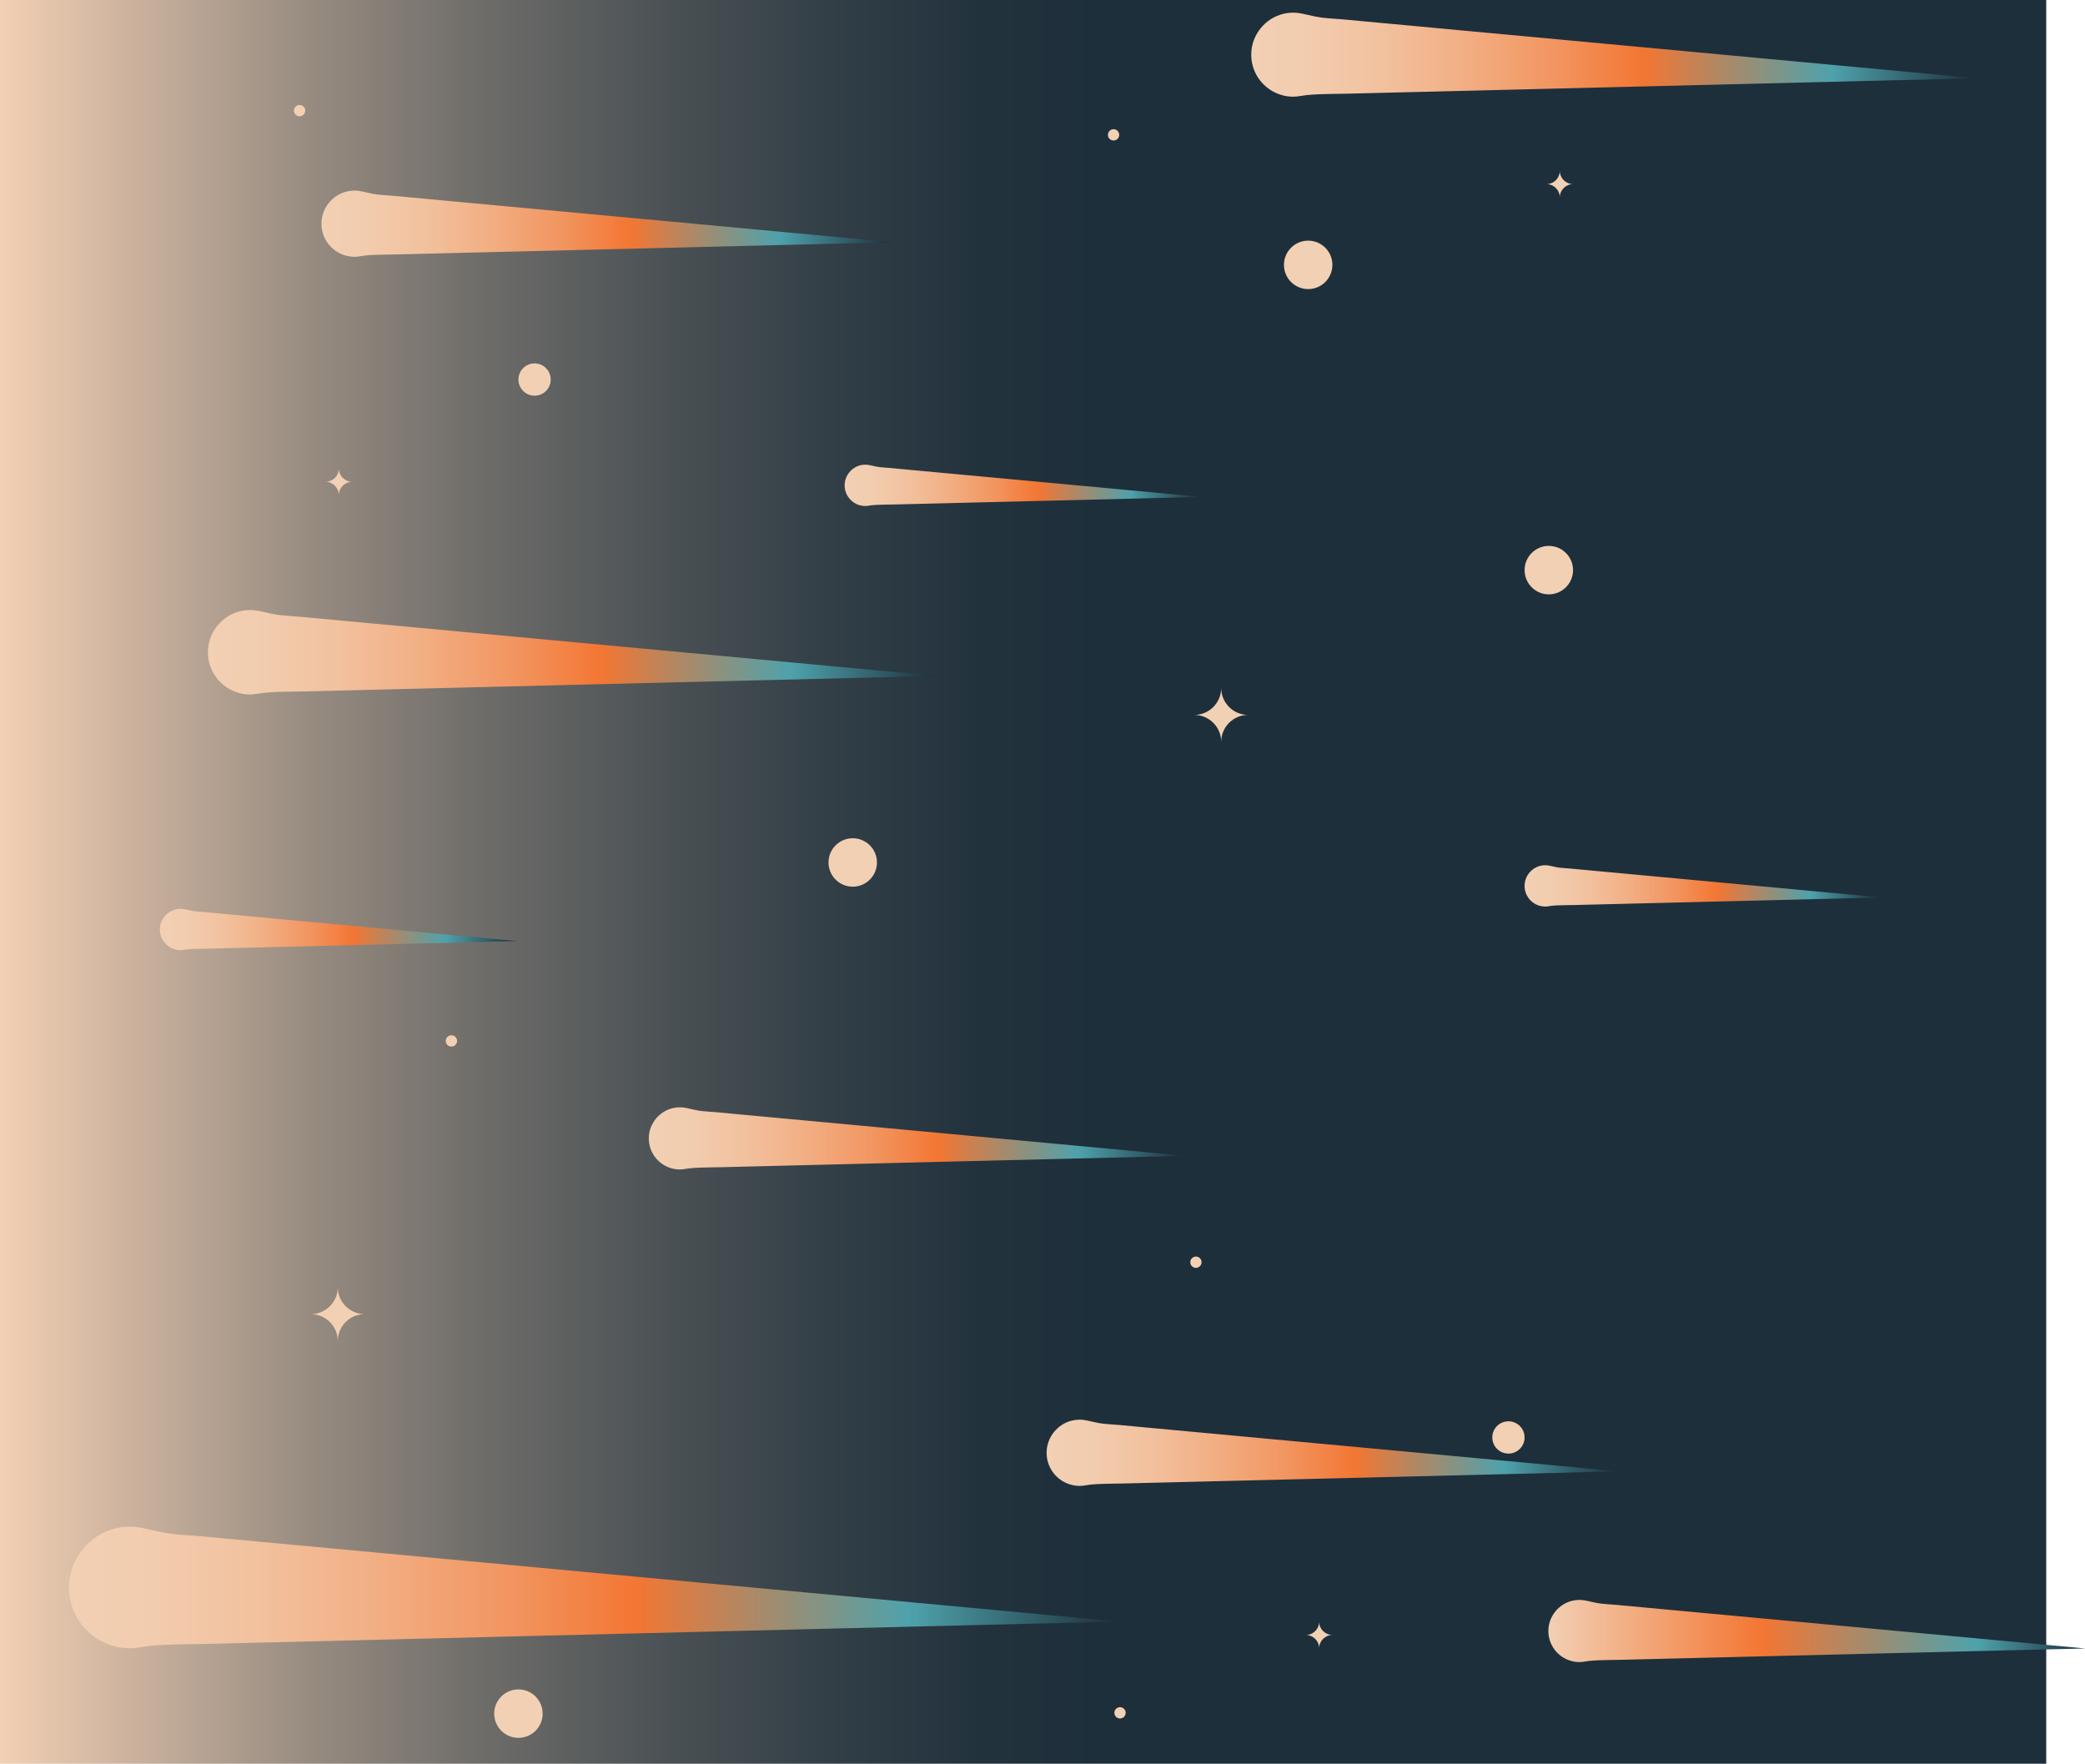<?xml version="1.0" encoding="UTF-8"?>
<svg id="Ebene_2" data-name="Ebene 2" xmlns="http://www.w3.org/2000/svg" xmlns:xlink="http://www.w3.org/1999/xlink" viewBox="0 0 1291 1092">
  <defs>
    <style>
      .cls-1 {
        fill: url(#Unbenannter_Verlauf_16-4);
      }

      .cls-1, .cls-2, .cls-3, .cls-4, .cls-5, .cls-6, .cls-7, .cls-8, .cls-9, .cls-10, .cls-11, .cls-12 {
        stroke-width: 0px;
      }

      .cls-2 {
        fill: url(#Unbenannter_Verlauf_16-6);
      }

      .cls-3 {
        fill: url(#Unbenannter_Verlauf_16-5);
      }

      .cls-4 {
        fill: url(#Unbenannter_Verlauf_16-2);
      }

      .cls-5 {
        fill: #f2d0b4;
      }

      .cls-6 {
        fill: url(#Unbenannter_Verlauf_3);
      }

      .cls-7 {
        fill: url(#Unbenannter_Verlauf_20);
      }

      .cls-8 {
        fill: url(#Unbenannter_Verlauf_16-7);
      }

      .cls-9 {
        fill: url(#Unbenannter_Verlauf_16-8);
      }

      .cls-10 {
        fill: url(#Unbenannter_Verlauf_16-9);
      }

      .cls-11 {
        fill: url(#Unbenannter_Verlauf_16);
      }

      .cls-12 {
        fill: url(#Unbenannter_Verlauf_16-3);
      }
    </style>
    <linearGradient id="Unbenannter_Verlauf_3" data-name="Unbenannter Verlauf 3" x1="0" y1="546" x2="1267" y2="546" gradientUnits="userSpaceOnUse">
      <stop offset="0" stop-color="#f2d0b4"/>
      <stop offset=".06" stop-color="#ceb49f"/>
      <stop offset=".15" stop-color="#988c81"/>
      <stop offset=".24" stop-color="#6c6b68"/>
      <stop offset=".33" stop-color="#495054"/>
      <stop offset=".41" stop-color="#313e46"/>
      <stop offset=".48" stop-color="#22323d"/>
      <stop offset=".54" stop-color="#1d2f3b"/>
      <stop offset=".93" stop-color="#1d2f3b"/>
      <stop offset="1" stop-color="#1d2f3b"/>
    </linearGradient>
    <linearGradient id="Unbenannter_Verlauf_16" data-name="Unbenannter Verlauf 16" x1="648" y1="899.5" x2="1002" y2="899.5" gradientUnits="userSpaceOnUse">
      <stop offset="0" stop-color="#f2d0b4"/>
      <stop offset=".08" stop-color="#f2ccae"/>
      <stop offset=".18" stop-color="#f2c19e"/>
      <stop offset=".29" stop-color="#f2af84"/>
      <stop offset=".42" stop-color="#f29560"/>
      <stop offset=".54" stop-color="#f37633"/>
      <stop offset=".8" stop-color="#4ea2ac"/>
      <stop offset="1" stop-color="#1d2f3b"/>
    </linearGradient>
    <linearGradient id="Unbenannter_Verlauf_16-2" data-name="Unbenannter Verlauf 16" x1="199" y1="138.5" x2="553" y2="138.5" xlink:href="#Unbenannter_Verlauf_16"/>
    <linearGradient id="Unbenannter_Verlauf_16-3" data-name="Unbenannter Verlauf 16" x1="523" y1="300.5" x2="744" y2="300.5" xlink:href="#Unbenannter_Verlauf_16"/>
    <linearGradient id="Unbenannter_Verlauf_16-4" data-name="Unbenannter Verlauf 16" x1="944" y1="548.5" x2="1165" y2="548.5" xlink:href="#Unbenannter_Verlauf_16"/>
    <linearGradient id="Unbenannter_Verlauf_16-5" data-name="Unbenannter Verlauf 16" x1="99" y1="575.5" x2="320" y2="575.5" xlink:href="#Unbenannter_Verlauf_16"/>
    <linearGradient id="Unbenannter_Verlauf_16-6" data-name="Unbenannter Verlauf 16" x1="128.73" y1="403.85" x2="580.27" y2="403.85" xlink:href="#Unbenannter_Verlauf_16"/>
    <linearGradient id="Unbenannter_Verlauf_16-7" data-name="Unbenannter Verlauf 16" x1="42.73" y1="982.85" x2="693" y2="982.85" xlink:href="#Unbenannter_Verlauf_16"/>
    <linearGradient id="Unbenannter_Verlauf_16-8" data-name="Unbenannter Verlauf 16" x1="774.73" y1="33.85" x2="1224" y2="33.85" xlink:href="#Unbenannter_Verlauf_16"/>
    <linearGradient id="Unbenannter_Verlauf_16-9" data-name="Unbenannter Verlauf 16" x1="401.73" y1="704.85" x2="734" y2="704.85" xlink:href="#Unbenannter_Verlauf_16"/>
    <linearGradient id="Unbenannter_Verlauf_20" data-name="Unbenannter Verlauf 20" x1="958.73" y1="1009.85" x2="1291" y2="1009.85" gradientUnits="userSpaceOnUse">
      <stop offset="0" stop-color="#f2d0b4"/>
      <stop offset=".4" stop-color="#f37633"/>
      <stop offset=".8" stop-color="#4ea2ac"/>
      <stop offset="1" stop-color="#1d2f3b"/>
    </linearGradient>
  </defs>
  <g id="Ebene_4" data-name="Ebene 4">
    <rect class="cls-6" width="1267" height="1092"/>
  </g>
  <g id="Ebene_8" data-name="Ebene 8">
    <g>
      <path class="cls-11" d="M1002,911c-.4,0-.8.02-1.19.03l-3.47.08-5.56.14-7.49.18c-3.08.08-6.16.15-9.24.23-3.61.09-7.22.18-10.82.27-4.08.1-8.16.2-12.23.3l-13.47.33c-4.84.12-9.69.24-14.53.36l-15.43.38c-5.38.13-10.76.26-16.14.4l-16.69.41c-5.69.14-11.38.28-17.07.42l-17.27.42c-5.77.14-11.53.28-17.3.42-5.72.14-11.44.28-17.16.42s-11.23.28-16.84.41-10.9.27-16.35.4-10.46.26-15.69.38c-4.95.12-9.91.24-14.86.36l-13.86.34-12.68.31c-3.78.09-7.56.19-11.33.28l-9.81.24c-4.54.11-9.08.09-13.61.26-2.32.09-4.64.21-6.95.46-2.15.24-4.26.77-6.43.77-1.83,0-3.6-.24-5.29-.7-8.76-2.33-15.21-10.31-15.21-19.8s6.7-17.78,15.71-19.93c1.53-.37,3.14-.57,4.79-.57,1.65,0,3.25.23,4.86.58,3.06.66,6.19,1.48,9.34,1.86,3.31.4,6.66.51,9.98.82,2.91.27,5.81.54,8.72.81,3.43.32,6.87.64,10.3.96,3.9.36,7.81.73,11.71,1.09l12.96,1.2c4.68.43,9.36.87,14.04,1.3l14.96,1.39c5.23.49,10.47.97,15.7,1.46l16.29,1.51,16.7,1.55c5.65.52,11.3,1.05,16.95,1.57s11.36,1.05,17.03,1.58,11.3,1.05,16.95,1.57c5.57.52,11.13,1.03,16.7,1.55s10.85,1.01,16.28,1.51,10.47.97,15.7,1.46,9.97.93,14.95,1.39c4.68.43,9.35.87,14.03,1.3l12.95,1.2,11.7,1.09c3.43.32,6.86.64,10.29.96l8.7.81,6.96.65,5.04.47,2.96.27c.25.02.51.08.76.07Z"/>
      <circle class="cls-5" cx="528" cy="534" r="15"/>
      <path class="cls-4" d="M553,150c-.4,0-.8.02-1.19.03l-3.47.08-5.56.14-7.49.18c-3.08.08-6.16.15-9.24.23-3.61.09-7.22.18-10.82.27-4.08.1-8.16.2-12.23.3l-13.47.33c-4.84.12-9.69.24-14.53.36l-15.43.38c-5.38.13-10.76.26-16.14.4-5.56.14-11.13.27-16.69.41s-11.38.28-17.07.42l-17.27.42c-5.77.14-11.53.28-17.3.42-5.72.14-11.44.28-17.16.42s-11.23.28-16.84.41l-16.35.4c-5.23.13-10.46.26-15.69.38-4.95.12-9.91.24-14.86.36l-13.86.34c-4.23.1-8.45.21-12.68.31-3.78.09-7.56.19-11.33.28l-9.81.24c-4.54.11-9.08.09-13.61.26-2.32.09-4.64.21-6.95.46-2.15.24-4.26.77-6.43.77-1.83,0-3.6-.24-5.29-.7-8.76-2.33-15.21-10.31-15.21-19.8s6.7-17.78,15.71-19.93c1.53-.37,3.14-.57,4.79-.57,1.65,0,3.25.23,4.86.58,3.06.66,6.19,1.48,9.34,1.86,3.31.4,6.66.51,9.98.82,2.91.27,5.81.54,8.72.81,3.43.32,6.87.64,10.3.96,3.9.36,7.81.73,11.71,1.09l12.96,1.2c4.68.43,9.36.87,14.04,1.3,4.99.46,9.97.93,14.96,1.39,5.23.49,10.47.97,15.7,1.46l16.29,1.51c5.57.52,11.13,1.03,16.7,1.55s11.3,1.05,16.95,1.57l17.03,1.58c5.65.52,11.3,1.05,16.95,1.57,5.57.52,11.13,1.03,16.7,1.55s10.85,1.01,16.28,1.51c5.23.49,10.47.97,15.7,1.46s9.97.93,14.95,1.39c4.68.43,9.35.87,14.03,1.3,4.32.4,8.63.8,12.95,1.2l11.7,1.09c3.43.32,6.86.64,10.29.96,2.9.27,5.8.54,8.7.81,2.32.22,4.64.43,6.96.65l5.04.47,2.96.27c.25.02.51.08.76.07Z"/>
      <path class="cls-12" d="M744,307.68l-.75.02-2.16.05-3.47.09-4.68.11-5.77.14-6.76.17c-2.55.06-5.09.12-7.64.19-2.8.07-5.61.14-8.41.21l-9.07.22c-3.21.08-6.42.16-9.63.24l-10.08.25-10.42.26c-3.55.09-7.1.17-10.65.26l-10.78.26c-3.6.09-7.2.18-10.8.26s-7.14.17-10.71.26l-10.51.26c-3.4.08-6.81.17-10.21.25-3.27.08-6.53.16-9.8.24l-9.28.23-8.65.21c-2.64.06-5.28.13-7.92.19l-7.08.17c-2.04.05-4.08.1-6.13.15-2.83.07-5.67.05-8.5.16-1.45.05-2.9.13-4.34.29-1.34.15-2.66.48-4.01.48-1.14,0-2.25-.15-3.3-.44-5.47-1.45-9.5-6.44-9.5-12.36s4.18-11.1,9.81-12.44c.96-.23,1.96-.36,2.99-.36,1.03,0,2.03.15,3.04.36,1.91.41,3.86.93,5.83,1.16,2.07.25,4.16.32,6.23.51l5.44.51,6.43.6,7.31.68,8.09.75,8.77.81c3.11.29,6.22.58,9.34.87l9.8.91c3.39.31,6.78.63,10.17.94l10.43.97c3.53.33,7.05.66,10.58.98,3.54.33,7.09.66,10.63.99l10.58.98,10.42.97,10.16.94c3.27.3,6.53.61,9.8.91l9.33.87,8.76.81,8.08.75,7.3.68c2.14.2,4.28.4,6.42.6l5.43.5,4.34.4,3.15.29,1.85.17c.15.01.32.05.47.04Z"/>
      <path class="cls-1" d="M1165,555.68l-.75.02-2.16.05-3.47.09-4.68.11-5.77.14-6.76.17c-2.55.06-5.09.12-7.64.19-2.8.07-5.61.14-8.41.21l-9.07.22c-3.21.08-6.42.16-9.63.24l-10.08.25-10.42.26c-3.55.09-7.1.17-10.65.26l-10.78.26c-3.6.09-7.2.18-10.8.26s-7.14.17-10.71.26l-10.51.26-10.21.25c-3.27.08-6.53.16-9.8.24l-9.28.23-8.65.21c-2.64.06-5.28.13-7.92.19l-7.08.17c-2.04.05-4.08.1-6.13.15-2.83.07-5.67.05-8.5.16-1.45.05-2.9.13-4.34.29-1.34.15-2.66.48-4.01.48-1.14,0-2.25-.15-3.3-.44-5.47-1.45-9.5-6.44-9.5-12.36s4.18-11.1,9.81-12.44c.96-.23,1.96-.36,2.99-.36,1.03,0,2.03.15,3.04.36,1.91.41,3.86.93,5.83,1.16,2.07.25,4.16.32,6.23.51l5.44.51c2.14.2,4.29.4,6.43.6l7.31.68,8.09.75,8.77.81c3.11.29,6.22.58,9.34.87l9.8.91c3.39.31,6.78.63,10.17.94l10.43.97c3.53.33,7.05.66,10.58.98,3.54.33,7.09.66,10.63.99s7.05.66,10.58.98,6.95.65,10.42.97l10.16.94c3.27.3,6.53.61,9.8.91s6.22.58,9.33.87l8.76.81,8.08.75,7.3.68c2.14.2,4.28.4,6.42.6l5.43.5c1.45.13,2.89.27,4.34.4l3.15.29,1.85.17c.15.01.32.05.47.04Z"/>
      <path class="cls-3" d="M320,582.68l-.75.02-2.16.05-3.47.09-4.68.11-5.77.14-6.76.17c-2.55.06-5.09.12-7.64.19-2.8.07-5.61.14-8.41.21l-9.07.22c-3.21.08-6.42.16-9.63.24l-10.08.25-10.42.26c-3.55.09-7.1.17-10.65.26s-7.19.18-10.78.26c-3.6.09-7.2.18-10.8.26s-7.14.17-10.71.26l-10.51.26c-3.4.08-6.81.17-10.21.25-3.27.08-6.53.16-9.8.24l-9.28.23-8.65.21c-2.64.06-5.28.13-7.92.19l-7.08.17-6.13.15c-2.83.07-5.67.05-8.5.16-1.45.05-2.9.13-4.34.29-1.34.15-2.66.48-4.01.48-1.14,0-2.25-.15-3.3-.44-5.47-1.45-9.5-6.44-9.5-12.36s4.18-11.1,9.81-12.44c.96-.23,1.96-.36,2.99-.36,1.03,0,2.03.15,3.04.36,1.91.41,3.86.93,5.83,1.16,2.07.25,4.16.32,6.23.51l5.44.51,6.43.6,7.31.68,8.09.75,8.77.81c3.11.29,6.22.58,9.34.87l9.8.91c3.39.31,6.78.63,10.17.94l10.43.97c3.53.33,7.05.66,10.58.98,3.54.33,7.09.66,10.63.99l10.58.98,10.42.97,10.16.94c3.27.3,6.53.61,9.8.91l9.33.87,8.76.81,8.08.75,7.3.68c2.14.2,4.28.4,6.42.6l5.43.5,4.34.4,3.15.29,1.85.17c.15.01.32.05.47.04Z"/>
      <path class="cls-2" d="M580.27,418.52c-.51.01-1.02.02-1.52.04l-4.42.11-7.1.17-9.55.23-11.79.29-13.81.34-15.6.38c-5.73.14-11.45.28-17.18.42l-18.54.45c-6.56.16-13.12.32-19.68.48-6.86.17-13.73.34-20.59.5s-14.19.35-21.29.52c-7.26.18-14.51.36-21.77.53-7.34.18-14.69.36-22.03.54-7.36.18-14.71.36-22.07.54-7.29.18-14.59.36-21.88.54s-14.32.35-21.48.53c-6.95.17-13.91.34-20.86.51s-13.35.33-20.02.49c-6.32.15-12.64.31-18.96.46l-17.68.43c-5.39.13-10.78.26-16.18.4-4.82.12-9.64.24-14.46.35l-12.52.31c-5.79.14-11.58.11-17.36.33-2.96.11-5.92.26-8.87.59-2.74.3-5.43.98-8.2.98-2.33,0-4.59-.31-6.75-.89-11.17-2.97-19.4-13.15-19.4-25.26s8.55-22.68,20.04-25.42c1.95-.47,4.01-.73,6.11-.73,2.11,0,4.15.3,6.2.74,3.9.84,7.9,1.89,11.91,2.38,4.23.51,8.49.65,12.73,1.05,3.71.34,7.41.69,11.12,1.03,4.38.41,8.76.81,13.14,1.22,4.98.46,9.96.93,14.94,1.39,5.51.51,11.02,1.02,16.53,1.54,5.97.55,11.94,1.11,17.91,1.66,6.36.59,12.72,1.18,19.08,1.77,6.68.62,13.35,1.24,20.03,1.86l20.77,1.93c7.1.66,14.2,1.32,21.3,1.98,7.21.67,14.41,1.34,21.62,2.01,7.24.67,14.48,1.35,21.73,2.02,7.21.67,14.41,1.34,21.62,2.01s14.2,1.32,21.3,1.98c6.92.64,13.85,1.29,20.77,1.93l20.02,1.86c6.36.59,12.71,1.18,19.07,1.77,5.97.55,11.93,1.11,17.9,1.66,5.51.51,11.01,1.02,16.52,1.53,4.98.46,9.95.92,14.93,1.39,4.37.41,8.75.81,13.12,1.22l11.1,1.03c2.96.27,5.91.55,8.87.82,2.14.2,4.29.4,6.43.6l3.77.35c.31.03.65.1.97.09Z"/>
      <path class="cls-8" d="M693,1003.98c-.73.02-1.46.04-2.19.05-2.12.05-4.24.1-6.36.16-3.41.08-6.81.17-10.22.25l-13.76.34-16.98.42c-6.63.16-13.26.32-19.88.49-7.49.18-14.98.37-22.47.55-8.25.2-16.5.4-24.74.61-8.9.22-17.8.44-26.7.65-9.45.23-18.89.46-28.34.69-9.89.24-19.77.48-29.66.73s-20.44.5-30.66.75c-10.45.26-20.9.51-31.35.77-10.57.26-21.15.52-31.72.78-10.59.26-21.18.52-31.78.78-10.51.26-21.01.51-31.52.77-10.31.25-20.62.51-30.94.76-10.01.25-20.03.49-30.04.74s-19.22.47-28.83.71c-9.1.22-18.2.45-27.3.67-8.49.21-16.97.42-25.46.62-7.77.19-15.53.38-23.3.57-6.94.17-13.88.34-20.82.51-6.01.15-12.02.29-18.02.44-8.33.2-16.67.16-25,.48-4.26.16-8.53.38-12.77.85-3.95.44-7.82,1.41-11.81,1.41-3.36,0-6.61-.44-9.72-1.29-16.09-4.28-27.94-18.94-27.94-36.37s12.31-32.66,28.86-36.61c2.81-.68,5.77-1.05,8.8-1.05,3.03,0,5.97.43,8.93,1.07,5.62,1.21,11.37,2.73,17.16,3.42,6.08.73,12.23.94,18.33,1.51,5.34.5,10.68.99,16.01,1.49,6.31.59,12.61,1.17,18.92,1.76l21.52,2c7.94.74,15.87,1.47,23.81,2.21,8.6.8,17.2,1.6,25.79,2.4,9.16.85,18.32,1.7,27.47,2.55,9.62.89,19.23,1.79,28.85,2.68,9.97.93,19.94,1.85,29.92,2.78s20.45,1.9,30.68,2.85c10.38.96,20.76,1.93,31.14,2.89,10.43.97,20.86,1.94,31.29,2.91,10.38.96,20.76,1.93,31.13,2.89,10.22.95,20.45,1.9,30.67,2.85s19.94,1.85,29.91,2.78c9.61.89,19.22,1.79,28.84,2.68,9.15.85,18.31,1.7,27.46,2.55,8.59.8,17.18,1.6,25.78,2.39,7.93.74,15.86,1.47,23.79,2.21,7.16.67,14.33,1.33,21.49,2,6.3.59,12.6,1.17,18.89,1.76,5.33.5,10.66.99,15.99,1.49,4.26.4,8.52.79,12.78,1.19,3.09.29,6.17.57,9.26.86,1.81.17,3.62.34,5.44.5.45.04.94.14,1.39.13Z"/>
      <path class="cls-9" d="M1224,48.45c-.51.01-1.01.02-1.52.04-1.47.04-2.93.07-4.4.11-2.35.06-4.71.12-7.06.17l-9.51.23c-3.91.1-7.82.19-11.73.29-4.58.11-9.16.22-13.74.34-5.18.13-10.35.25-15.53.38-5.7.14-11.4.28-17.09.42l-18.45.45c-6.53.16-13.05.32-19.58.48-6.83.17-13.66.33-20.49.5s-14.12.35-21.18.52c-7.22.18-14.44.35-21.66.53-7.31.18-14.61.36-21.92.54-7.32.18-14.64.36-21.95.54-7.26.18-14.52.36-21.77.53s-14.25.35-21.37.52c-6.92.17-13.84.34-20.76.51s-13.28.33-19.92.49c-6.29.15-12.58.31-18.86.46-5.86.14-11.73.29-17.59.43-5.37.13-10.73.26-16.1.39-4.79.12-9.59.24-14.38.35-4.15.1-8.3.2-12.45.31-5.76.14-11.52.11-17.27.33-2.94.11-5.89.26-8.82.58-2.73.3-5.4.97-8.16.97-2.32,0-4.57-.3-6.71-.89-11.12-2.96-19.3-13.08-19.3-25.13s8.5-22.57,19.94-25.29c1.94-.47,3.99-.72,6.08-.72,2.1,0,4.13.3,6.17.74,3.88.83,7.86,1.88,11.85,2.37,4.2.51,8.45.65,12.66,1.04,3.69.34,7.38.69,11.06,1.03,4.36.4,8.71.81,13.07,1.21l14.86,1.38c5.48.51,10.97,1.02,16.45,1.53,5.94.55,11.88,1.1,17.82,1.66,6.33.59,12.65,1.18,18.98,1.76,6.64.62,13.29,1.23,19.93,1.85l20.67,1.92c7.07.66,14.13,1.31,21.2,1.97,7.17.67,14.34,1.33,21.51,2,7.21.67,14.41,1.34,21.62,2.01,7.17.67,14.34,1.33,21.51,2s14.13,1.31,21.19,1.97c6.89.64,13.78,1.28,20.66,1.92,6.64.62,13.28,1.23,19.92,1.85,6.32.59,12.65,1.17,18.97,1.76,5.94.55,11.87,1.1,17.81,1.65,5.48.51,10.96,1.02,16.44,1.53,4.95.46,9.9.92,14.85,1.38,4.35.4,8.7.81,13.05,1.21l11.05,1.03,8.83.82c2.13.2,4.26.4,6.4.59l3.76.35c.31.03.65.1.96.09Z"/>
      <path class="cls-10" d="M734,715.65c-.37,0-.75.02-1.12.03l-3.25.08-5.22.13-7.03.17-8.68.21-10.16.25-11.48.28c-4.21.1-8.43.21-12.64.31-4.55.11-9.09.22-13.64.33-4.83.12-9.65.24-14.48.35-5.05.12-10.1.25-15.15.37l-15.67.38c-5.34.13-10.68.26-16.02.39-5.4.13-10.81.26-16.21.4-5.41.13-10.82.27-16.24.4-5.37.13-10.74.26-16.1.39l-15.81.39-15.35.38-14.73.36-13.95.34-13.01.32c-3.97.1-7.94.19-11.9.29-3.55.09-7.09.17-10.64.26-3.07.08-6.14.15-9.21.23-4.26.1-8.52.08-12.78.24-2.18.08-4.36.19-6.52.43-2.02.22-4,.72-6.04.72-1.72,0-3.38-.23-4.97-.66-8.22-2.19-14.28-9.68-14.28-18.58s6.29-16.69,14.75-18.71c1.44-.35,2.95-.54,4.5-.54,1.55,0,3.05.22,4.56.54,2.87.62,5.81,1.39,8.77,1.75,3.11.38,6.25.48,9.37.77l8.18.76c3.22.3,6.44.6,9.67.9l10.99,1.02c4.05.38,8.11.75,12.16,1.13,4.39.41,8.79.82,13.18,1.22l14.04,1.3c4.91.46,9.83.91,14.74,1.37l15.29,1.42,15.68,1.46c5.3.49,10.61.99,15.91,1.48s10.66.99,15.99,1.49c5.3.49,10.61.99,15.91,1.48s10.45.97,15.67,1.46,10.19.95,15.28,1.42l14.73,1.37c4.68.43,9.35.87,14.03,1.3,4.39.41,8.78.82,13.17,1.22,4.05.38,8.1.75,12.16,1.13l10.98,1.02c3.22.3,6.44.6,9.65.9l8.17.76c2.18.2,4.35.4,6.53.61l4.73.44,2.78.26c.23.02.48.07.71.07Z"/>
      <path class="cls-7" d="M1291,1020.65c-.37,0-.75.02-1.12.03l-3.25.08-5.22.13-7.03.17-8.68.21-10.16.25-11.48.28c-4.21.1-8.43.21-12.64.31-4.55.11-9.09.22-13.64.33-4.83.12-9.65.24-14.48.35-5.05.12-10.1.25-15.15.37-5.22.13-10.45.26-15.67.38-5.34.13-10.68.26-16.02.39-5.4.13-10.81.26-16.21.4-5.41.13-10.82.27-16.24.4-5.37.13-10.74.26-16.1.39s-10.54.26-15.81.39l-15.35.38c-4.91.12-9.82.24-14.73.36-4.65.11-9.3.23-13.95.34-4.34.11-8.67.21-13.01.32-3.97.1-7.94.19-11.9.29-3.55.09-7.09.17-10.64.26-3.07.08-6.14.15-9.21.23-4.26.1-8.52.08-12.78.24-2.18.08-4.36.19-6.52.43-2.02.22-4,.72-6.04.72-1.72,0-3.38-.23-4.97-.66-8.22-2.19-14.28-9.68-14.28-18.58s6.29-16.69,14.75-18.71c1.44-.35,2.95-.54,4.5-.54,1.55,0,3.05.22,4.56.54,2.87.62,5.81,1.39,8.77,1.75,3.11.38,6.25.48,9.37.77l8.18.76c3.22.3,6.44.6,9.67.9l10.99,1.02c4.05.38,8.11.75,12.16,1.13,4.39.41,8.79.82,13.18,1.22l14.04,1.3c4.91.46,9.83.91,14.74,1.37l15.29,1.42c5.23.49,10.45.97,15.68,1.46,5.3.49,10.61.99,15.91,1.48s10.66.99,15.99,1.49l15.91,1.48c5.22.49,10.45.97,15.67,1.46l15.28,1.42,14.73,1.37c4.68.43,9.35.87,14.03,1.3,4.39.41,8.78.82,13.17,1.22,4.05.38,8.1.75,12.16,1.13l10.98,1.02,9.65.9,8.17.76c2.18.2,4.35.4,6.53.61l4.73.44,2.78.26c.23.02.48.07.71.07Z"/>
      <circle class="cls-5" cx="331" cy="235" r="10"/>
      <circle class="cls-5" cx="934" cy="890" r="10"/>
      <circle class="cls-5" cx="959" cy="353" r="15"/>
      <circle class="cls-5" cx="321" cy="1061" r="15"/>
      <circle class="cls-5" cx="810" cy="164" r="15"/>
      <circle class="cls-5" cx="279.5" cy="644.5" r="3.5"/>
      <circle class="cls-5" cx="740.5" cy="781.5" r="3.5"/>
      <circle class="cls-5" cx="185.5" cy="68.5" r="3.5"/>
      <circle class="cls-5" cx="693.5" cy="1060.5" r="3.5"/>
      <circle class="cls-5" cx="689.5" cy="83.5" r="3.5"/>
      <path class="cls-5" d="M756.14,426.11h.01c.09,9.09,7.44,16.44,16.53,16.53h0c-9.09.1-16.44,7.45-16.53,16.54h-.01c-.09-9.09-7.44-16.44-16.53-16.53h0c9.09-.1,16.44-7.45,16.53-16.54Z"/>
      <path class="cls-5" d="M965.8,105.79h0c.04,4.5,3.69,8.14,8.19,8.19h0c-4.5.05-8.14,3.69-8.19,8.2h0c-.04-4.5-3.69-8.14-8.19-8.19h0c4.5-.05,8.14-3.69,8.19-8.2Z"/>
      <path class="cls-5" d="M209.14,797.11h.01c.09,9.09,7.44,16.44,16.53,16.53h0c-9.09.1-16.44,7.45-16.53,16.54h-.01c-.09-9.09-7.44-16.44-16.53-16.53h0c9.09-.1,16.44-7.45,16.53-16.54Z"/>
      <path class="cls-5" d="M816.8,1004.11h0c.04,4.5,3.69,8.14,8.19,8.19h0c-4.5.05-8.14,3.69-8.19,8.2h0c-.04-4.5-3.69-8.14-8.19-8.19h0c4.5-.05,8.14-3.69,8.19-8.2Z"/>
      <path class="cls-5" d="M209.8,290.11h0c.04,4.5,3.69,8.14,8.19,8.19h0c-4.5.05-8.14,3.69-8.19,8.2h0c-.04-4.5-3.69-8.14-8.19-8.19h0c4.5-.05,8.14-3.69,8.19-8.2Z"/>
    </g>
  </g>
</svg>
